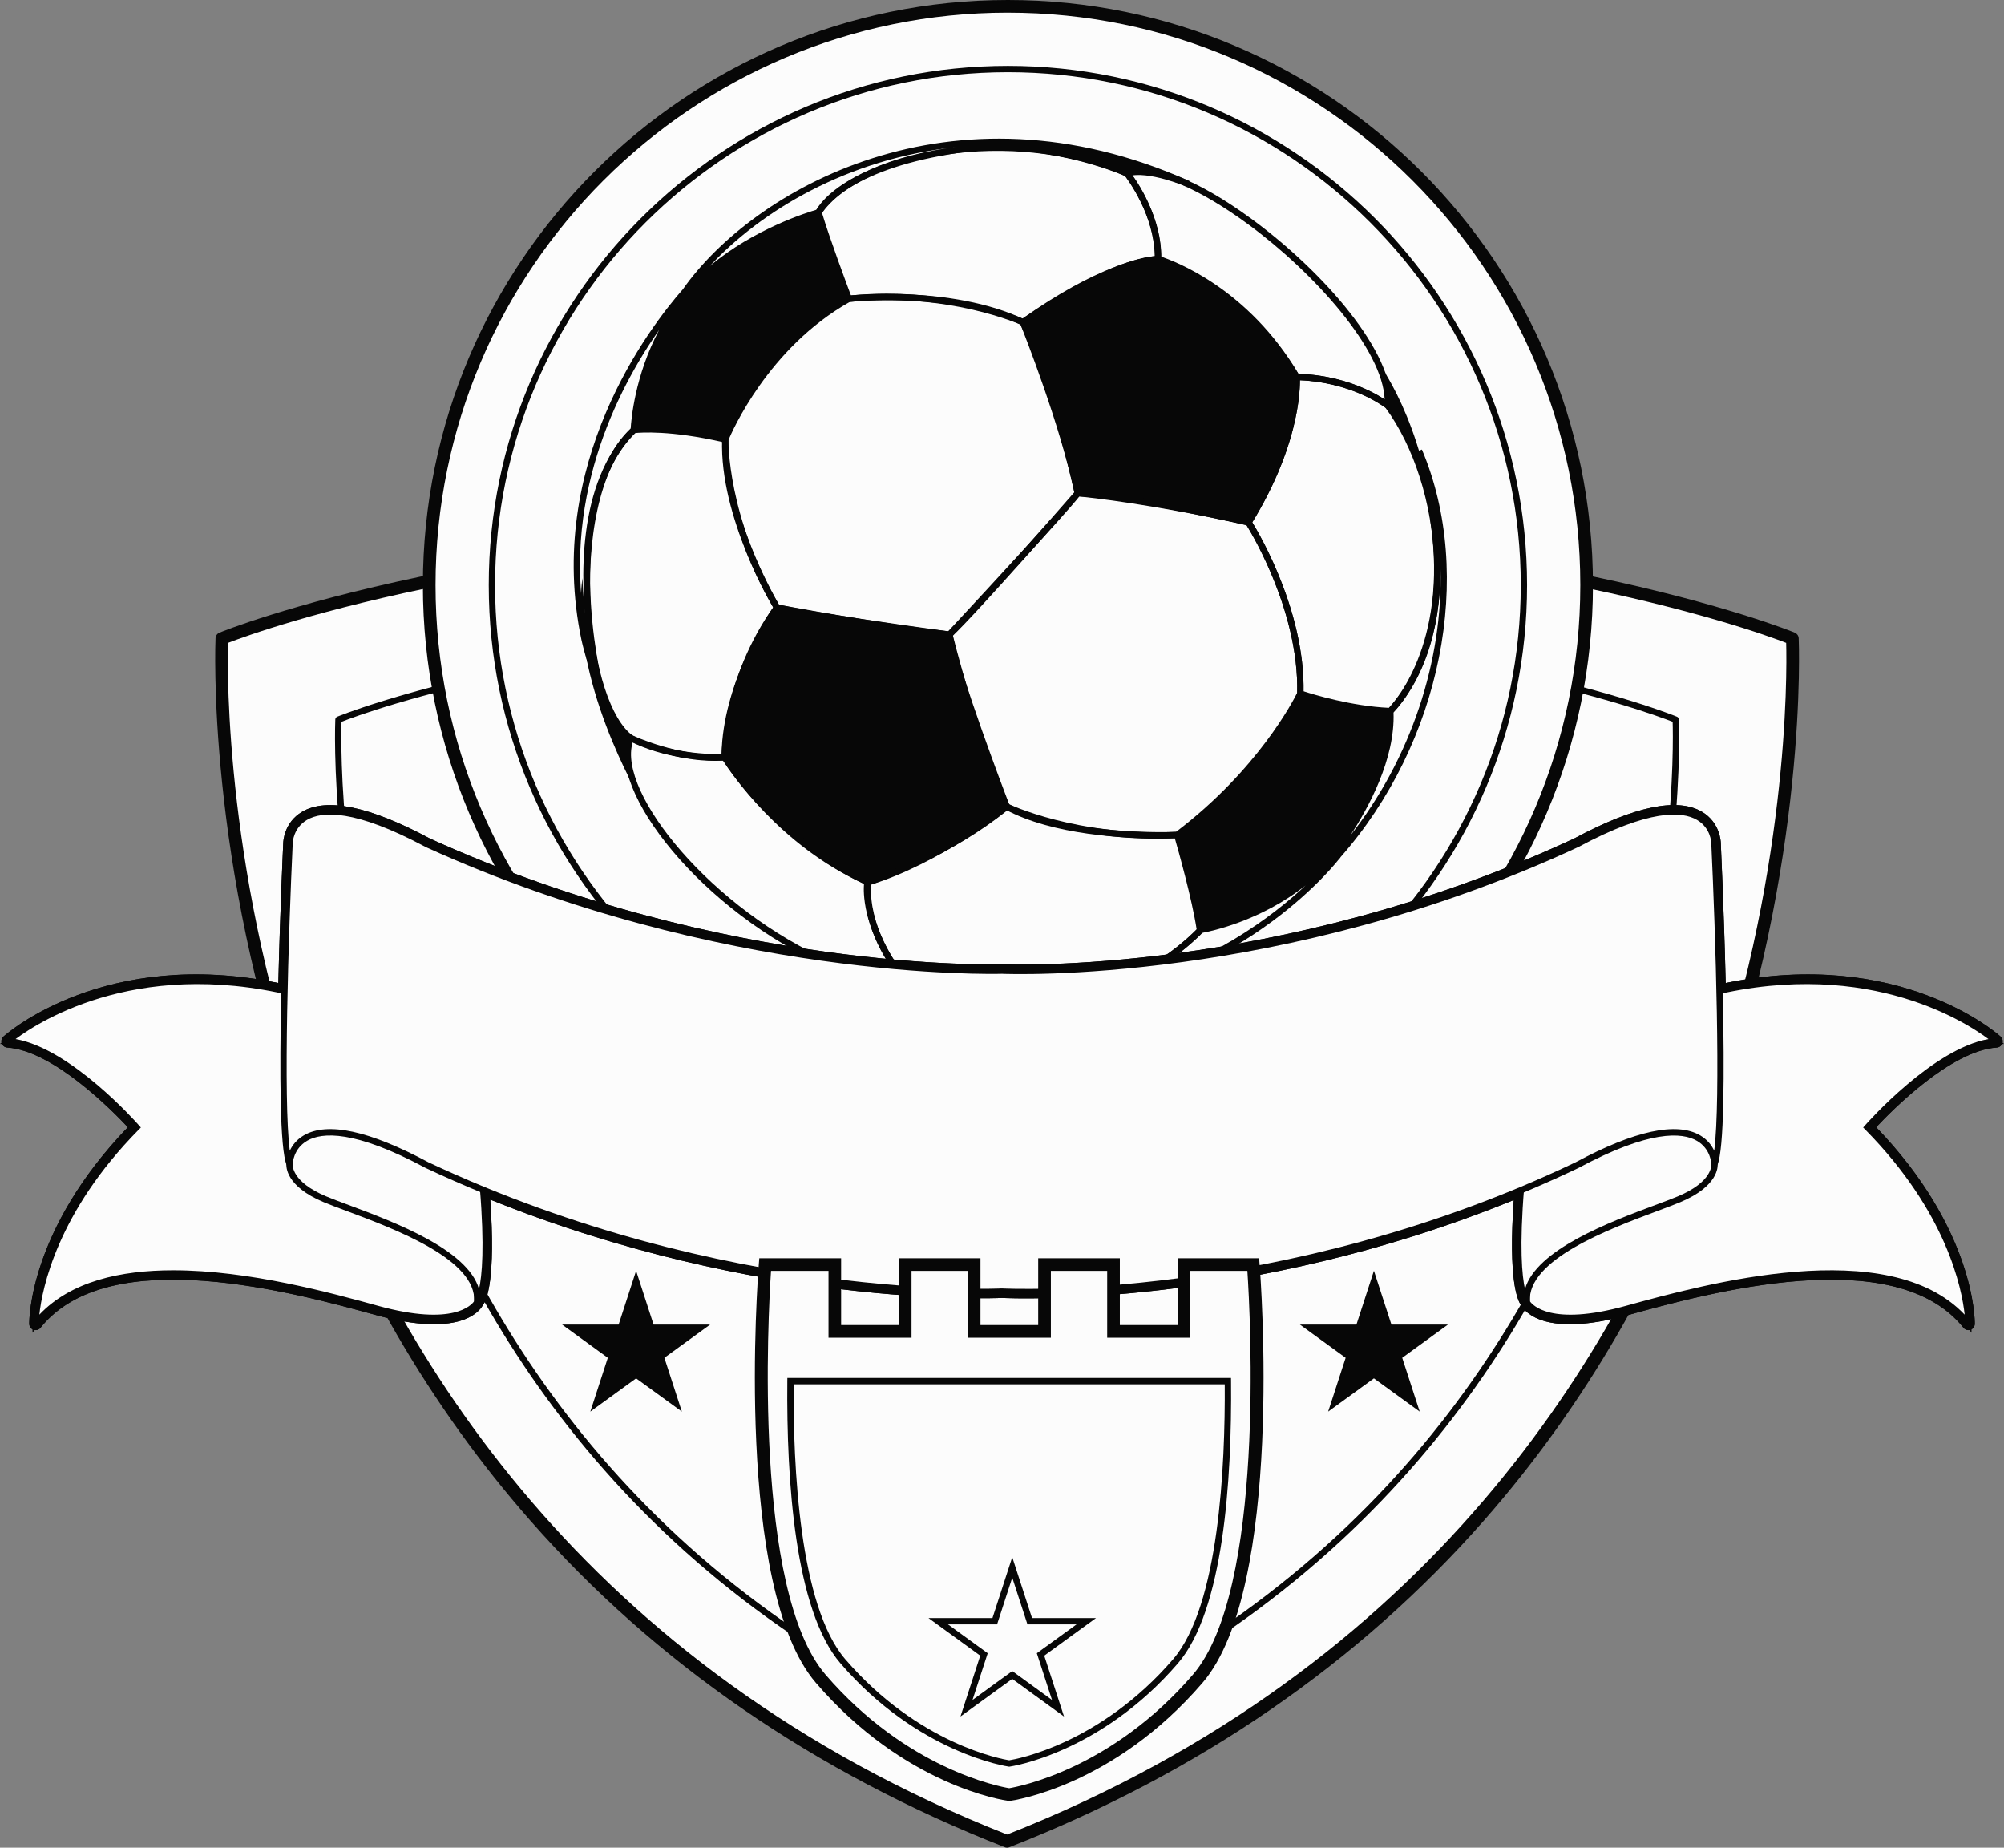 <svg xmlns="http://www.w3.org/2000/svg" width="1080" height="995.59" viewBox="0 0 1080 995.59"><rect x="0" y="0" width="1080" height="995.59" fill="#808080" stroke="none"/><g id="a"/><g id="b"><g id="c"><g id="d"><g><path d="M542.74 992.18c446.37-175.06 423.19-648.12 423.19-648.12.0.0-142.77-59.78-423.19-59.78s-423.18 59.78-423.18 59.78c0 0-23.18 473.06 423.18 648.12z" fill="#fcfcfc"/><path d="M542.74 995.59c-.42.0-.85-.08-1.24-.24-102.32-40.13-188.37-99.36-255.75-176.05-53.9-61.34-96.02-133.91-125.19-215.69-49.65-139.17-44.46-258.54-44.4-259.73.07-1.31.88-2.47 2.09-2.98 1.43-.6 146.61-60.05 424.5-60.05s423.07 59.45 424.51 60.05c1.21.51 2.02 1.66 2.09 2.98.06 1.19 5.25 120.55-44.4 259.72-29.18 81.78-71.3 154.35-125.2 215.69-67.38 76.68-153.43 135.92-255.75 176.05-.4.16-.82.24-1.24.24zM122.89 346.4c-.45 16.76-1.42 127.52 44.17 255.16 45.31 126.88 147.29 296.9 375.68 386.95 228.5-90.09 330.47-260.22 375.77-387.19 45.53-127.61 44.54-238.18 44.09-254.92-18.34-7.08-161.14-58.72-419.86-58.72s-401.5 51.64-419.85 58.72z" fill="#070707"/></g><g><path d="M542.74 939.61c380.08-149.06 360.34-551.87 360.34-551.87.0.0-121.56-50.91-360.34-50.91s-360.34 50.91-360.34 50.91c0 0-19.74 402.81 360.34 551.87z" fill="#fcfcfc"/><path d="M542.74 941.32c-.21.0-.42-.04-.62-.12-196.93-77.23-284.72-223.63-323.68-332.84-42.2-118.28-37.79-219.68-37.74-220.69.03-.66.44-1.23 1.04-1.49 1.22-.51 124.61-51.04 361-51.04s359.78 50.53 361 51.04c.61.25 1.01.83 1.04 1.49.05 1.01 4.46 102.41-37.74 220.69-38.96 109.21-126.75 255.61-323.68 332.84-.2.08-.41.12-.62.12zM184.06 388.92c-.35 11.22-2.04 107.31 37.63 218.41 38.7 108.39 125.79 253.64 321.05 330.45 195.26-76.81 282.36-222.06 321.05-330.45 39.66-111.1 37.98-207.19 37.63-218.41-12.19-4.79-134.31-50.37-358.68-50.37s-346.49 45.58-358.68 50.37z" fill="#070707"/></g><g><path d="M855.06 315.28c0 172.24-139.63 311.88-311.87 311.88S231.31 487.52 231.31 315.28 370.94 3.41 543.19 3.41s311.87 139.63 311.87 311.87z" fill="#fcfcfc"/><path d="M543.19 630.56c-173.85.0-315.29-141.44-315.29-315.28S369.34.0 543.19.0s315.28 141.43 315.28 315.28-141.43 315.28-315.28 315.28zm0-623.75c-170.09.0-308.47 138.38-308.47 308.46S373.1 623.74 543.19 623.74s308.47-138.38 308.47-308.47S713.28 6.82 543.19 6.82z" fill="#070707"/></g><g><path d="M821.27 315.28c0 153.58-124.5 278.09-278.08 278.09s-278.09-124.5-278.09-278.09S389.6 37.19 543.19 37.19s278.08 124.5 278.08 278.09z" fill="#fcfcfc"/><path d="M543.19 595.07c-154.28.0-279.79-125.51-279.79-279.79S388.91 35.49 543.19 35.49s279.78 125.51 279.78 279.79-125.51 279.79-279.78 279.79zm0-556.17c-152.4.0-276.39 123.98-276.39 276.38s123.99 276.38 276.39 276.38 276.38-123.99 276.38-276.38S695.58 38.9 543.19 38.9z" fill="#070707"/></g><g><path d="M450.8 523.34c-118.06-51.55-172.14-188.67-120.79-306.26 51.35-117.58 188.68-171.12 306.73-119.56 118.06 51.55 172.14 188.67 120.78 306.26-51.35 117.59-188.67 171.12-306.73 119.56z" fill="#fcfcfc"/><g><g><path d="M698.8 203.14s2.26 32.72-25.94 78.34c0 0-64.5-14.76-92.05-15.76.0.0-10.79-52.01-29.53-92.12.0.0 46.66-32.83 72.79-34.03.0.0 46.19 15.63 74.72 63.57z" fill="#070707"/><path d="M673.67 283.41l-1.19-.27c-.65-.15-64.66-14.74-91.73-15.71l-1.34-.05-.27-1.31c-.11-.52-10.97-52.29-29.41-91.74l-.6-1.29 1.16-.82c1.92-1.35 47.36-33.13 73.7-34.34h.32l.3.09c.47.16 47.11 16.39 75.64 64.31l.21.35.03.41c.09 1.36 1.97 33.79-26.18 79.35l-.64 1.04zm-91.47-19.33c25.93 1.28 81.03 13.49 89.85 15.47 25.27-41.4 25.18-72.13 25.06-75.9-26.72-44.59-69.32-60.91-73.29-62.35-23.12 1.3-63.06 27.89-70.39 32.9 16.61 36.11 26.97 81.66 28.77 89.89z" fill="#070707"/></g><path d="M624.9 451.81c-18.07.0-57.5-1.74-83.18-15.67l-.55-.3-.23-.59c-1.13-2.95-27.79-72.41-30.95-93.05l-.13-.82.56-.6c26.71-28.69 67.09-72.55 68.86-75.78l.54-.98h1.15c.36.04 36.83 3.3 92.28 15.8l.68.15.38.58c.29.46 29.46 46.06 28.19 93.18l-.16.67c-.19.41-19.5 41.08-66.91 76.88l-.42.32-.53.03c-.56.03-4.08.19-9.57.19zm-81.01-18.37c31.07 16.5 84.08 15.02 89.89 14.8 44.21-33.53 63.44-71.17 65.3-74.96 1.02-43.1-23.95-84.9-27.29-90.29-49.84-11.2-84.09-14.88-90.16-15.47-6.82 8.98-56.33 62.27-68.15 74.98 3.5 20.25 27.79 84.11 30.41 90.95z" fill="#070707"/><path d="M749.27 383.13s-26.34-1.95-48.49-9.45c0 0-17.89 37.6-66.39 76.24.0.0 11.1 34.8 12.34 51.6.0.0 41.13-5.84 71.28-40.7.0.0 33.29-41.03 31.26-77.68z" fill="#070707"/><path d="M555.1 541.41c-17.21.0-43.76-3.03-72.54-17.5l-.57-.46c-.73-.91-17.79-22.6-15.91-48.18l.08-1.14 1.08-.36c.42-.14 42.35-14.18 74.2-40.46l.85-.7.99.48c.37.18 37.12 17.82 91.03 15.11l1.34-.07.38 1.29c.1.32 9.58 32.67 12.39 51.83l.12.81-.56.6c-.29.32-29.87 31.62-72.88 37.14-.12.03-7.66 1.59-20 1.59zm-70.67-20.37c48.14 24.05 89.67 15.51 90.09 15.42 38.69-4.97 66.18-31.27 70.4-35.53-2.58-16.81-10.04-43.16-11.79-49.25-49.16 2.19-84.08-12.25-90.34-15.05-29.33 23.88-66.55 37.61-73.38 40.01-1.12 22.24 13.07 41.82 15.02 44.4z" fill="#070707"/><g><path d="M511.67 341.94s13.38 55.11 30.86 92.7c0 0-36.88 29.41-74.75 40.76.0.0-44.92-18.53-77.21-67.33.0.0.1-41.73 28.16-80.71.0.0 54.23 10.28 92.95 14.58z" fill="#070707"/><path d="M467.69 477.21l-.56-.23c-.46-.19-45.77-19.29-77.99-67.96l-.28-.43v-.52c0-.42.42-42.72 28.47-81.7l.64-.88 1.06.2c.54.1 54.61 10.32 92.82 14.56l1.19.13.28 1.16c.13.55 13.54 55.38 30.75 92.38l.57 1.21-1.05.84c-.37.3-37.58 29.75-75.32 41.06l-.58.17zm-75.41-69.63c29.71 44.61 70.43 63.72 75.6 66.01 33.39-10.18 66.3-34.67 72.53-39.46-15.69-34.24-28.1-82.55-30.12-90.62-35.25-3.99-83.09-12.82-90.83-14.27-25.16 35.53-27.06 73.55-27.2 78.34z" fill="#070707"/></g><path d="M457.46 161.01s-44.04 24.13-66.58 75.76c0 0-24.98-6.67-49.32-5.08.0.0-.42-88.72 99.57-117.23.0.0 9.24 28.47 16.33 46.54z" fill="#070707"/><path d="M512.24 343.74l-.8-.11c-.67-.09-67.63-8.95-93.1-14.61l-.71-.16-.38-.62c-1.21-2.01-29.63-49.61-28.08-91.53l.12-.56c.2-.5 20.2-50.33 67.34-76.63l.64-.21c.55-.06 55.05-5.97 94.74 12.75l.6.28.25.62c.21.53 21.39 53.03 29.62 92.41l.17.83-.56.64c-2.24 2.57-55.1 63.16-69.27 76.34l-.59.55zm-92.43-17.88c24.29 5.29 83.67 13.28 91.28 14.29 14.08-13.38 62.14-68.33 67.89-74.9-7.79-36.67-26.63-84.4-29.02-90.38-37.16-17.22-87.37-12.66-91.96-12.2-44.09 24.75-63.81 70.58-65.42 74.47-1.28 38.3 23.88 82.94 27.24 88.72z" fill="#070707"/><path d="M387.63 409.83c-7.9.0-29.7-.95-48.41-10.59-12.89-9.18-22.36-37.36-24.32-71.92-1.93-33.98 3.76-77.27 25.52-96.89l.39-.35.51-.07c.71-.1 17.64-2.42 49.95 5.1l1.35.32-.04 1.39c-.01.41-.79 41.6 27.6 89.67l.57.96-.65.9c-.28.39-27.9 39.17-27.83 79.71v1.63l-1.62.08c-.21.0-1.27.06-3.02.06zm-45.33-176.5c-20.54 18.99-25.88 60.83-24 93.81 1.88 33.05 11 60.86 22.69 69.21 18.76 9.65 41.68 10.12 47.88 10.07.62-37.53 23.66-73.02 27.83-79.12-25.43-43.56-27.39-81.49-27.52-89.15-27.8-6.32-43.91-5.11-46.88-4.8z" fill="#070707"/><path d="M340 397.73s-5.15 6.82 4.78 32.14c0 0-38.12-64.34-30.89-118.33.0.0 1.66 66.15 26.11 86.19z" fill="#070707"/><path d="M632.31 95.58s-16.48-6.6-24.93-2.16c0 0-35.28-18.89-88.76-13.34.0.0 52.16-10.48 113.69 15.5z" fill="#070707"/><path d="M551.47 175.57l-.9-.41c-.39-.18-39.6-17.91-92.93-12.45l-1.3.13-.47-1.22c-.12-.31-11.79-31.17-16.37-46.66l-.18-.6.25-.57c.46-1.04 12.07-25.55 77.71-34.96 46.89-6.56 90.37 12.85 90.81 13.05l.61.47c.69.84 17.03 20.9 17.08 47.24v1.66l-1.66.05c-.26.0-26.24 1.1-71.84 33.72l-.81.58zm-73.34-17.31c39.21.0 67.58 11.14 72.95 13.41 40.06-28.48 64.77-32.96 71.27-33.66-.65-22.65-14.05-40.65-16.04-43.19-4.27-1.85-44.91-18.72-88.55-12.62-58.21 8.34-72.72 28.95-74.79 32.46 4.13 13.78 13.45 38.74 15.63 44.53 6.75-.65 13.28-.93 19.53-.93z" fill="#070707"/><path d="M749.35 221.61l-2.47-1.75c-21.59-15.32-47.75-15.04-48.05-15.01l-1 .02-.5-.87c-29.12-50.01-73.26-62.66-73.7-62.78l-1.3-.36.05-1.35c.83-22.94-16.16-44.82-16.33-45.04l-1.42-1.8 2.13-.84c13.18-5.16 38.64 4.73 68.16 26.45 38.63 28.43 76.68 72.01 74.65 100.3l-.22 3.02zm-49.58-20.17c4.97.06 26.74 1.09 46.45 13.85-.97-26.92-37.74-68.07-73.32-94.26-26.52-19.52-50.14-29.5-62.72-26.69 4.2 5.92 15.82 24.14 15.63 43.98 7.57 2.5 46.95 17.35 73.96 63.11z" fill="#070707"/><path d="M749.98 384.87l-.78-.03c-23.99-.94-48.74-9.45-48.98-9.54l-1.17-.41.03-1.24c1.16-46.28-27.35-90.79-27.64-91.23l-.59-.9.57-.92c27.67-44.86 25.71-77 25.69-77.32l-.13-1.87 1.87.04c31.06.67 49.34 15.09 50.1 15.7l.3.32c31.99 43.41 39.51 125.74 1.27 166.84l-.53.57zm-47.48-12.4c5.07 1.65 25.75 8 46.04 8.93 36.5-40.06 29.03-119.53-1.91-161.73-1.84-1.39-18.8-13.67-46.08-14.77.07 7.57-1.43 36.83-25.7 76.57 4.07 6.62 28.23 47.82 27.64 90.99z" fill="#070707"/><path d="M741.95 194.18s25.63 32.89 31.22 92.29c0 0-4.65-39.47-25.3-68 0 0 1.13-11.85-5.92-24.29z" fill="#070707"/><path d="M719.59 462.8c-.71.0-1.52-.1-2.27-.42l-2.05-.89 1.4-1.74c.33-.41 32.73-41.01 30.88-76.53l-.04-.78.57-.54c.31-.3 30.94-30.33 23.66-94.53-.03-.29-3.06-27.92-8.62-43.93l3.18-1.22c28.62 67.66 10.52 158.08-44.03 219.86l-.36.41-.53.12c-.13.03-.87.19-1.8.19zM751 383.81c.99 25.19-13.72 51.87-23.45 66.62 32.9-41.74 50.11-94.52 48.75-144 .2 48.9-21.38 73.34-25.3 77.37z" fill="#070707"/><path d="M575.69 541.38l-.24-.03c-1.05-.15-2.25-1.08-2.4-2.78l-.14-1.68 1.68-.16c.39-.04 39.16-4.11 71.11-36.81l.4-.41.57-.09c.42-.06 42.33-6.75 70.05-39.7l.74-.88 1.1.36c.6.2 1.44.31 1.69.22l2.13 2.53c-.48.65-48.99 65.15-146.45 79.39l-.24.04zm72.05-38.69c-14.82 15.04-31.05 24.12-44.42 29.56 48.87-13.01 82.24-38.22 100.3-55.16-24.41 19.35-51.6 24.84-55.88 25.6z" fill="#070707"/><path d="M574.75 538.42l.94 1.24s-52.95 12.95-127.92-19.8c0 0 19.38 6.39 34.92 1.95.0.0 42.95 24.17 92.07 16.61z" fill="#070707"/><path d="M468.22 525.04c-6.21.0-13.68-.81-21.06-3.58-69.08-29.86-120.62-96.46-108.73-124.4l.7-1.64 1.61.77c.25.12 25.5 12.03 49.69 10.18l1.05-.08.54.9c.27.45 27.38 45.02 76.12 66.35l1.21.53-.22 1.31c-.03.19-2.91 19.15 14.95 45.46l1.37 2.02-2.37.59c-.43.11-6.5 1.57-14.87 1.57zM340.97 400.03c-8.36 27.04 42.66 90.25 107.47 118.27 12.67 4.76 26.07 3.24 31.42 2.33-14.74-22.75-14.63-39.69-14.23-44.47-45.18-20.25-71.84-59.87-75.96-66.32-21.38 1.31-42.59-7.14-48.69-9.81z" fill="#070707"/><path d="M321.16 368.47c-4.51-8.84-7.65-22.95-7.78-23.55-20-95.04 36.85-168.84 54.76-189.2l.49-.38c1.57-.82 3.36-.35 3.7-.24l2.57.77-1.78 2c-28.38 31.82-29.83 73.46-29.84 73.88l-.02.69-.49.48c-41.17 40.34-18.65 133.43-18.42 134.37l-3.17 1.19zm34.06-190.7c-22.64 32.28-53.88 92.78-38.58 166.11-4.11-30.95-5.84-83.83 23.25-112.92.25-4.37 2.17-28.45 15.33-53.19z" fill="#070707"/><path d="M372.14 158.46l-.98-.21c-.27-.05-.65-.05-.78.0l-2.36-2.38c37.21-53.06 144.24-115.81 273.05-58.32l-1.36 3.12c-.21-.09-21.29-9-31.8-5.63l-.62.2-.59-.26c-61.33-26.93-142.88-11-164.15 20.44l-.36.53-.62.16c-.43.11-43.04 11.7-68.77 41.58l-.66.77zm143.37-79.2c-58.77 6.05-105.76 34.69-132.88 64.02 23.81-20.04 52.88-28.97 57.46-30.29 12-17.15 41.27-29.81 75.42-33.73zm37.97-.66c18.43 1.47 36.98 5.61 54.02 13.01 2.16-.59 4.61-.79 7.21-.7-21.22-7.11-41.7-11-61.23-12.31z" fill="#070707"/></g></g><g><g><g><path d="M4.15 561.06c30.38 2.01 69.44 46.4 69.44 46.4-55.09 55.76-54.41 105.84-54.41 105.84 38.06-47.75 138.22-20.7 184.29-8.01 46.08 12.68 53.75-3.68 53.75-3.68.0.0 7.45-6.53 3.19-60.46 149.9 61.83 279.6 54.79 279.6 54.79.0.0 130.73 7.61 279.58-54.59-4.23 53.75 3.2 60.26 3.2 60.26.0.0 7.68 16.36 53.75 3.68 46.08-12.68 146.23-39.74 184.29 8.01.0.0.67-50.08-54.42-105.84.0.0 39.06-44.4 69.44-46.4.0.0-53.95-48.36-149.17-27.2-.92-40.94-2.74-79.64-2.74-79.64.0.0-.66-38.72-74.12.67-162.27 75.45-309.83 68.11-309.83 68.11.0.0-148.23 5.34-309.83-68.11-73.45-39.4-74.11-.67-74.11-.67.0.0-1.83 38.7-2.75 79.64-95.21-21.16-149.16 27.2-149.16 27.2z" fill="#fcfcfc"/><path d="M1060.83 716.71c-1.02.0-2.01-.46-2.67-1.28-37-46.42-137.72-18.69-180.72-6.85-44.62 12.28-55.57-1.68-57.48-5.02-2.34-2.93-7.1-14.24-4.18-56.95-143.18 58.45-270.07 53.03-275.78 52.74-5.7.26-131.66 5.16-275.79-52.97 2.94 42.9-1.83 54.24-4.17 57.18-1.91 3.34-12.86 17.29-57.48 5.02-43-11.84-143.72-39.57-180.72 6.85-.9 1.13-2.41 1.56-3.77 1.1-1.36-.47-2.28-1.74-2.3-3.18-.03-2.07-.06-50.78 53.13-105.96-8.44-9.03-40.25-41.3-64.97-42.93-1.37-.09-2.55-.99-3-2.29-.45-1.3-.07-2.73.95-3.65 2.22-1.99 54.84-47.96 148.12-28.85.94-38.99 2.64-75.24 2.66-75.61.0-.34.3-10.86 10.2-16.67 13.28-7.78 36.46-2.91 68.93 14.5 158.74 72.14 306.63 67.76 308.1 67.71 1.77.07 148.95 6.4 308.51-67.8 32.3-17.33 55.49-22.2 68.76-14.42 9.9 5.81 10.2 16.33 10.2 16.78.01.28 1.71 36.52 2.65 75.51 93.3-19.1 145.91 26.86 148.13 28.85 1.02.92 1.39 2.35.95 3.65-.45 1.3-1.63 2.2-3 2.29-24.75 1.63-56.54 33.9-64.98 42.93 53.19 55.18 53.16 103.89 53.14 105.96-.02 1.44-.94 2.71-2.3 3.18-.36.12-.74.18-1.1.18zm-235.59-17.47c.28.27.46.52.63.92.03.05 7.87 13.37 49.76 1.84 41.89-11.53 136.93-37.7 180.82 1.7-2.73-16.89-13.1-54.01-52.46-93.85-1.26-1.27-1.32-3.3-.14-4.65 1.49-1.7 34.06-38.39 63.66-46.18-16.43-11.29-65.6-38.39-140.08-21.84-1 .22-2.04-.02-2.84-.64-.8-.63-1.28-1.59-1.3-2.61-.91-40.43-2.72-79.17-2.74-79.56-.01-.37-.31-7.35-6.94-11.17-7.64-4.41-24.64-5.44-62.16 14.69-161.33 75.02-310.13 68.58-311.61 68.51-1.21.06-150.6 4.52-311.07-68.41-37.74-20.23-54.72-19.19-62.36-14.79-6.63 3.82-6.93 10.8-6.94 11.09-.02.47-1.84 39.21-2.75 79.64-.02 1.02-.5 1.98-1.3 2.61-.81.63-1.85.87-2.84.64-74.5-16.56-123.64 10.55-140.08 21.84 29.6 7.79 62.16 44.48 63.66 46.18 1.18 1.34 1.12 3.37-.14 4.65-39.36 39.84-49.73 76.96-52.46 93.85 43.87-39.4 138.93-13.24 180.82-1.7 41.91 11.53 49.73-1.79 49.8-1.93.27-.5.25-.68.65-.94.87-1.43 5.81-11.79 2.18-57.72-.09-1.18.44-2.33 1.39-3.02.96-.7 2.22-.85 3.3-.39 147.4 60.8 276.84 54.61 278.12 54.54.12.0.26.0.38.0 1.3.08 131.72 6.82 278.07-54.33 1.1-.46 2.35-.32 3.31.38.96.7 1.49 1.84 1.4 3.03-3.71 47.14 1.63 56.68 2.26 57.62z" fill="#070707"/></g><g><path d="M4.15 561.06c30.38 2.01 69.44 46.4 69.44 46.4-55.09 55.76-54.41 105.84-54.41 105.84 38.06-47.75 138.22-20.7 184.29-8.01 46.08 12.68 53.75-3.68 53.75-3.68.0.0 7.45-6.53 3.19-60.46 149.9 61.83 279.6 54.79 279.6 54.79.0.0 130.73 7.61 279.58-54.59-4.23 53.75 3.2 60.26 3.2 60.26.0.0 7.68 16.36 53.75 3.68 46.08-12.68 146.23-39.74 184.29 8.01.0.0.67-50.08-54.42-105.84.0.0 39.06-44.4 69.44-46.4.0.0-53.95-48.36-149.17-27.2-.92-40.94-2.74-79.64-2.74-79.64.0.0-.66-38.72-74.12.67-162.27 75.45-309.83 68.11-309.83 68.11.0.0-148.23 5.34-309.83-68.11-73.45-39.4-74.11-.67-74.11-.67.0.0-1.83 38.7-2.75 79.64-95.21-21.16-149.16 27.2-149.16 27.2z" fill="#fcfcfc"/><path d="M1060.83 716.71c-1.02.0-2.01-.46-2.67-1.28-37-46.42-137.72-18.69-180.72-6.85-44.62 12.28-55.57-1.68-57.48-5.02-2.34-2.93-7.1-14.24-4.18-56.95-143.18 58.45-270.07 53.03-275.78 52.74-5.7.26-131.66 5.16-275.79-52.97 2.94 42.9-1.83 54.24-4.17 57.18-1.91 3.34-12.86 17.29-57.48 5.02-43-11.84-143.72-39.57-180.72 6.85-.9 1.13-2.41 1.56-3.77 1.1-1.36-.47-2.28-1.74-2.3-3.18-.03-2.07-.06-50.78 53.13-105.96-8.44-9.03-40.25-41.3-64.97-42.93-1.37-.09-2.55-.99-3-2.29-.45-1.3-.07-2.73.95-3.65 2.22-1.99 54.84-47.96 148.12-28.85.94-38.99 2.64-75.24 2.66-75.61.0-.34.3-10.86 10.2-16.67 13.28-7.78 36.46-2.91 68.93 14.5 158.74 72.14 306.63 67.76 308.1 67.71 1.77.07 148.95 6.4 308.51-67.8 32.3-17.33 55.49-22.2 68.76-14.42 9.9 5.81 10.2 16.33 10.2 16.78.01.28 1.71 36.52 2.65 75.51 93.3-19.1 145.91 26.86 148.13 28.85 1.02.92 1.39 2.35.95 3.65-.45 1.3-1.63 2.2-3 2.29-24.75 1.63-56.54 33.9-64.98 42.93 53.19 55.18 53.16 103.89 53.14 105.96-.02 1.44-.94 2.71-2.3 3.18-.36.12-.74.18-1.1.18zm-235.59-17.47c.28.27.46.52.63.92.03.05 7.87 13.37 49.76 1.84 41.89-11.53 136.93-37.7 180.82 1.7-2.73-16.89-13.1-54.01-52.46-93.85-1.26-1.27-1.32-3.3-.14-4.65 1.49-1.7 34.06-38.39 63.66-46.18-16.43-11.29-65.6-38.39-140.08-21.84-1 .22-2.04-.02-2.84-.64-.8-.63-1.28-1.59-1.3-2.61-.91-40.43-2.72-79.17-2.74-79.56-.01-.37-.31-7.35-6.94-11.17-7.64-4.41-24.64-5.44-62.16 14.69-161.33 75.02-310.13 68.58-311.61 68.51-1.21.06-150.6 4.52-311.07-68.41-37.74-20.23-54.72-19.19-62.36-14.79-6.63 3.82-6.93 10.8-6.94 11.09-.02.47-1.84 39.21-2.75 79.64-.02 1.02-.5 1.98-1.3 2.61-.81.63-1.85.87-2.84.64-74.5-16.56-123.64 10.55-140.08 21.84 29.6 7.79 62.16 44.48 63.66 46.18 1.18 1.34 1.12 3.37-.14 4.65-39.36 39.84-49.73 76.96-52.46 93.85 43.87-39.4 138.93-13.24 180.82-1.7 41.91 11.53 49.73-1.79 49.8-1.93.27-.5.25-.68.65-.94.87-1.43 5.81-11.79 2.18-57.72-.09-1.18.44-2.33 1.39-3.02.96-.7 2.22-.85 3.3-.39 147.4 60.8 276.84 54.61 278.12 54.54.12.0.26.0.38.0 1.3.08 131.72 6.82 278.07-54.33 1.1-.46 2.35-.32 3.31.38.96.7 1.49 1.84 1.4 3.03-3.71 47.14 1.63 56.68 2.26 57.62z" fill="#070707"/></g></g><g><path d="M822.78 701.62s7.68 16.36 53.75 3.68c46.08-12.68 146.23-39.74 184.29 8.01.0.0.67-50.08-54.42-105.84.0.0 39.06-44.4 69.44-46.4.0.0-58.77-52.75-161.93-24.05-103.17 28.72-91.47 46.08-91.47 46.08l.33 118.52z" fill="#fcfcfc"/><path d="M1062.47 718.1l-2.97-3.73c-37.7-47.3-139.17-19.36-182.51-7.43-46.92 12.91-55.41-3.88-55.75-4.6l-.16-.72-.33-118.14c-.34-.83-.75-2.54.14-4.96 3.26-8.84 21.97-23.49 92.58-43.15 102.86-28.63 162.93 23.89 163.52 24.42l3.01 2.7-4.03.27c-26.61 1.76-60.79 37.66-67.21 44.65 53.82 55.17 53.78 105.41 53.78 105.91l-.06 4.77zm-237.98-16.95c1.34 1.97 11.26 13.62 51.6 2.51 42.77-11.77 141.36-38.92 182.71 4.72-1.48-13.86-9.55-55.13-53.59-99.71l-1.12-1.13 1.05-1.19c1.54-1.75 36.55-41.2 66.48-46.47-13.37-9.98-69.3-45.68-157.23-21.21-74.48 20.73-87.85 35.35-90.15 40.68-.82 1.9-.35 2.84-.33 2.87l.29.43-.04.45.33 118.06z" fill="#070707"/></g><g><path d="M257.21 701.62s-7.67 16.36-53.75 3.68c-46.07-12.68-146.23-39.74-184.29 8.01.0.0-.68-50.08 54.41-105.84.0.0-39.06-44.4-69.44-46.4.0.0 58.76-52.75 161.92-24.05 103.16 28.72 91.48 46.08 91.48 46.08l-.34 118.52z" fill="#fcfcfc"/><path d="M17.53 718.1l-.06-4.77c0-.51-.05-50.74 53.77-105.91-6.42-7-40.61-42.9-67.21-44.65l-4.03-.27 3.01-2.7c.6-.53 60.64-53.05 163.52-24.42 70.61 19.66 89.32 34.31 92.58 43.15.9 2.42.49 4.13.15 4.96l-.34 118.52-.16.34c-.34.72-8.82 17.51-55.74 4.6-43.33-11.93-144.81-39.87-182.51 7.43l-2.97 3.73zm75.85-33.64c40.81.0 85.35 12.26 110.54 19.2 40.36 11.11 50.25-.53 51.59-2.51l.34-118.57.29-.43h0s.44-.93-.37-2.8c-2.29-5.32-15.67-19.94-90.15-40.68-87.97-24.48-143.86 11.23-157.22 21.21 29.92 5.27 64.93 44.72 66.47 46.47l1.05 1.19-1.12 1.13c-44.04 44.58-52.12 85.86-53.59 99.71 17-17.94 43.68-23.92 72.17-23.92z" fill="#070707"/></g><g><path d="M923.95 627.17s1.67 10.35-19.04 19.02c-20.69 8.69-84.14 27.05-82.13 55.43.0.0-7.67-6.67-3.01-62.77.0.0 63.77-51.08 94.15-32.05.0.0 9.68 3 10.02 20.37z" fill="#fcfcfc"/><path d="M824.77 705.61l-3.11-2.7c-.85-.74-8.19-8.84-3.58-64.2l.06-.73.57-.46c2.64-2.11 64.85-51.44 95.96-32.26 1.63.62 10.62 4.79 10.98 21.79.16 1.46.53 12.08-20.08 20.71-3.22 1.35-7.41 2.92-12.27 4.73-26.34 9.83-70.42 26.27-68.81 49l.29 4.11zm-3.36-65.88c-2.65 32.33-1.16 47.74.43 54.87 6.13-21.38 45.67-36.13 70.26-45.3 4.83-1.8 8.99-3.35 12.15-4.68 18.97-7.95 18.02-17.11 18.01-17.21l-.02-.21c-.31-15.77-8.49-18.66-8.84-18.78l-.39-.18c-27.53-17.24-85.22 26.52-91.61 31.48z" fill="#070707"/></g><g><path d="M156.05 627.17s-1.68 10.35 19.03 19.02c20.7 8.69 84.14 27.05 82.13 55.43.0.0 7.68-6.67 3.01-62.77.0.0-63.77-51.08-94.15-32.05.0.0-9.69 3-10.01 20.37z" fill="#fcfcfc"/><path d="M255.22 705.6l.29-4.11c1.61-22.73-42.48-39.18-68.82-49.01-4.86-1.81-9.05-3.38-12.27-4.73-20.6-8.63-20.22-19.25-20.07-20.71.35-17 9.33-21.17 10.97-21.79 31.1-19.19 93.32 30.15 95.96 32.26l.57.46.06.73c4.62 55.36-2.73 63.45-3.58 64.2l-3.11 2.7zm-97.48-78.18c-.03.27-.77 9.33 18 17.2 3.15 1.32 7.32 2.88 12.14 4.68 24.6 9.18 64.18 23.94 70.28 45.34 1.58-7.1 3.08-22.5.42-54.91-6.38-4.96-64.1-48.72-91.6-31.48l-.4.18c-.33.11-8.52 3.01-8.82 18.77l-.02.22z" fill="#070707"/></g><g><path d="M540 523s-148.23 5.34-309.83-68.11c-73.45-39.4-74.11-.67-74.11-.67.0.0-7.35 156.25.0 172.95.0.0.66-38.74 74.11.67 162.26 76.12 309.83 68.11 309.83 68.11.0.0 148.9 8.67 309.83-68.11 73.46-39.4 74.12-.67 74.12-.67 7.34-16.7.0-172.95.0-172.95.0.0-.66-38.72-74.12.67C687.56 530.34 540 523 540 523z" fill="#fcfcfc"/><path d="M553.21 697.9c-8.38.0-13.05-.24-13.31-.26-1.29.08-149.66 7.16-310.46-68.27-38.36-20.58-55.94-19.34-63.95-14.67-7.45 4.34-7.73 12.17-7.73 12.5l-3.26.65c-7.42-16.87-.44-167.32-.14-173.71.0-.36.27-9.95 9.36-15.28 12.73-7.47 35.35-2.58 67.26 14.54 159.25 72.38 307.46 67.97 308.97 67.91h.14c1.48.07 149.04 6.44 309.02-67.95 31.83-17.07 54.46-21.96 67.18-14.49 9.09 5.33 9.36 14.93 9.36 15.34.3 6.35 7.28 156.79-.14 173.66l-3.26-.65c0-.33-.28-8.16-7.73-12.5-8.01-4.66-25.59-5.91-63.87 14.63-132 62.98-257.25 68.56-297.42 68.56zm-13.31-3.66c1.67.08 150.54 7.75 309.19-67.94 31.83-17.08 54.46-21.97 67.19-14.5 3.94 2.31 6.22 5.42 7.54 8.24 3.6-26.91.7-117.19-1.58-165.73.0-.38-.28-8.2-7.73-12.54-7.99-4.66-25.58-5.91-63.88 14.63-159.47 74.15-306.65 68.49-310.64 68.31-4.04.11-151.8 3.88-310.53-68.27-38.38-20.58-55.96-19.34-63.97-14.68-7.45 4.34-7.72 12.16-7.73 12.49-2.28 48.59-5.18 138.87-1.58 165.78 1.32-2.82 3.6-5.93 7.54-8.24 12.73-7.47 35.35-2.57 67.25 14.54 159.9 75.01 307.47 67.99 308.93 67.91z" fill="#070707"/></g></g><path d="M342.81 684.72 352.22 713.71H382.71L358.05 731.63 367.47 760.62 342.81 742.71 318.14 760.62 327.56 731.63 302.9 713.71H333.39L342.81 684.72z" fill="#070707"/><path d="M740.44 684.72 749.87 713.71H780.35L755.69 731.63 765.11 760.62 740.44 742.71 715.78 760.62 725.2 731.63 700.54 713.71H731.02L740.44 684.72z" fill="#070707"/><g><g><path d="M675.4 681.38H638v36.02h-37.92v-36.02h-37.17v36.02h-37.92v-36.02h-37.17v36.02h-37.92v-36.02h-37.55s-13.74 172.43 29.98 223.21c47.51 55.17 101.55 62.41 101.55 62.41.0.0 54.04-7.24 101.56-62.41 43.73-50.77 29.97-223.21 29.97-223.21z" fill="#fcfcfc"/><path d="M543.87 970.44l-.45-.06c-2.26-.3-55.87-8.05-103.68-63.57-44.14-51.26-31.36-218.6-30.79-225.7l.25-3.14h44.1v36.02h31.11v-36.02h43.99v36.02h31.11v-36.02h43.99v36.02h31.11v-36.02h43.95l.25 3.14c.57 7.1 13.36 174.44-30.79 225.7-47.81 55.51-101.43 63.26-103.69 63.57l-.45.06zm-128.35-285.65c-1.56 23.54-9.72 172.17 29.39 217.58 43.74 50.8 93.67 60.31 98.97 61.19 5.29-.88 55.23-10.39 98.98-61.19 39.11-45.41 30.94-194.04 29.38-217.58h-30.81v36.02h-44.74v-36.02h-30.35v36.02H521.6v-36.02h-30.36v36.02H446.5v-36.02h-30.96z" fill="#070707"/></g><g><path d="M454.24 895.15c41.93 48.69 89.63 55.08 89.63 55.08.0.0 47.71-6.39 89.63-55.08 24.87-28.88 28.67-102.35 28.23-150.95H426.01c-.44 48.6 3.36 122.07 28.23 150.95z" fill="#fcfcfc"/><path d="M543.87 951.95l-.23-.03c-.48-.06-48.82-7.04-90.7-55.66h0c-24.55-28.52-29.13-98.44-28.64-152.08l.02-1.69h239.1l.02 1.69c.49 53.64-4.09 123.56-28.64 152.08-41.87 48.62-90.22 55.6-90.7 55.66l-.23.03zm-88.34-57.91c39.52 45.89 84.73 53.9 88.34 54.47 3.61-.57 48.83-8.59 88.34-54.47 24.79-28.8 28.13-104.42 27.83-148.13h-232.34c-.3 43.71 3.04 119.33 27.83 148.13h0z" fill="#070707"/></g></g><path d="M517.62 924.92l10.66-32.8-27.91-20.27h34.49l10.66-32.8 10.66 32.8h34.49l-27.91 20.27 10.66 32.8-27.91-20.27-27.91 20.27zm27.91-24.49 21.42 15.56-8.18-25.18 21.42-15.56h-26.48l-8.18-25.18-8.18 25.18h-26.47l21.42 15.56-8.19 25.18 21.42-15.56z" fill="#070707"/></g></g></g></svg>